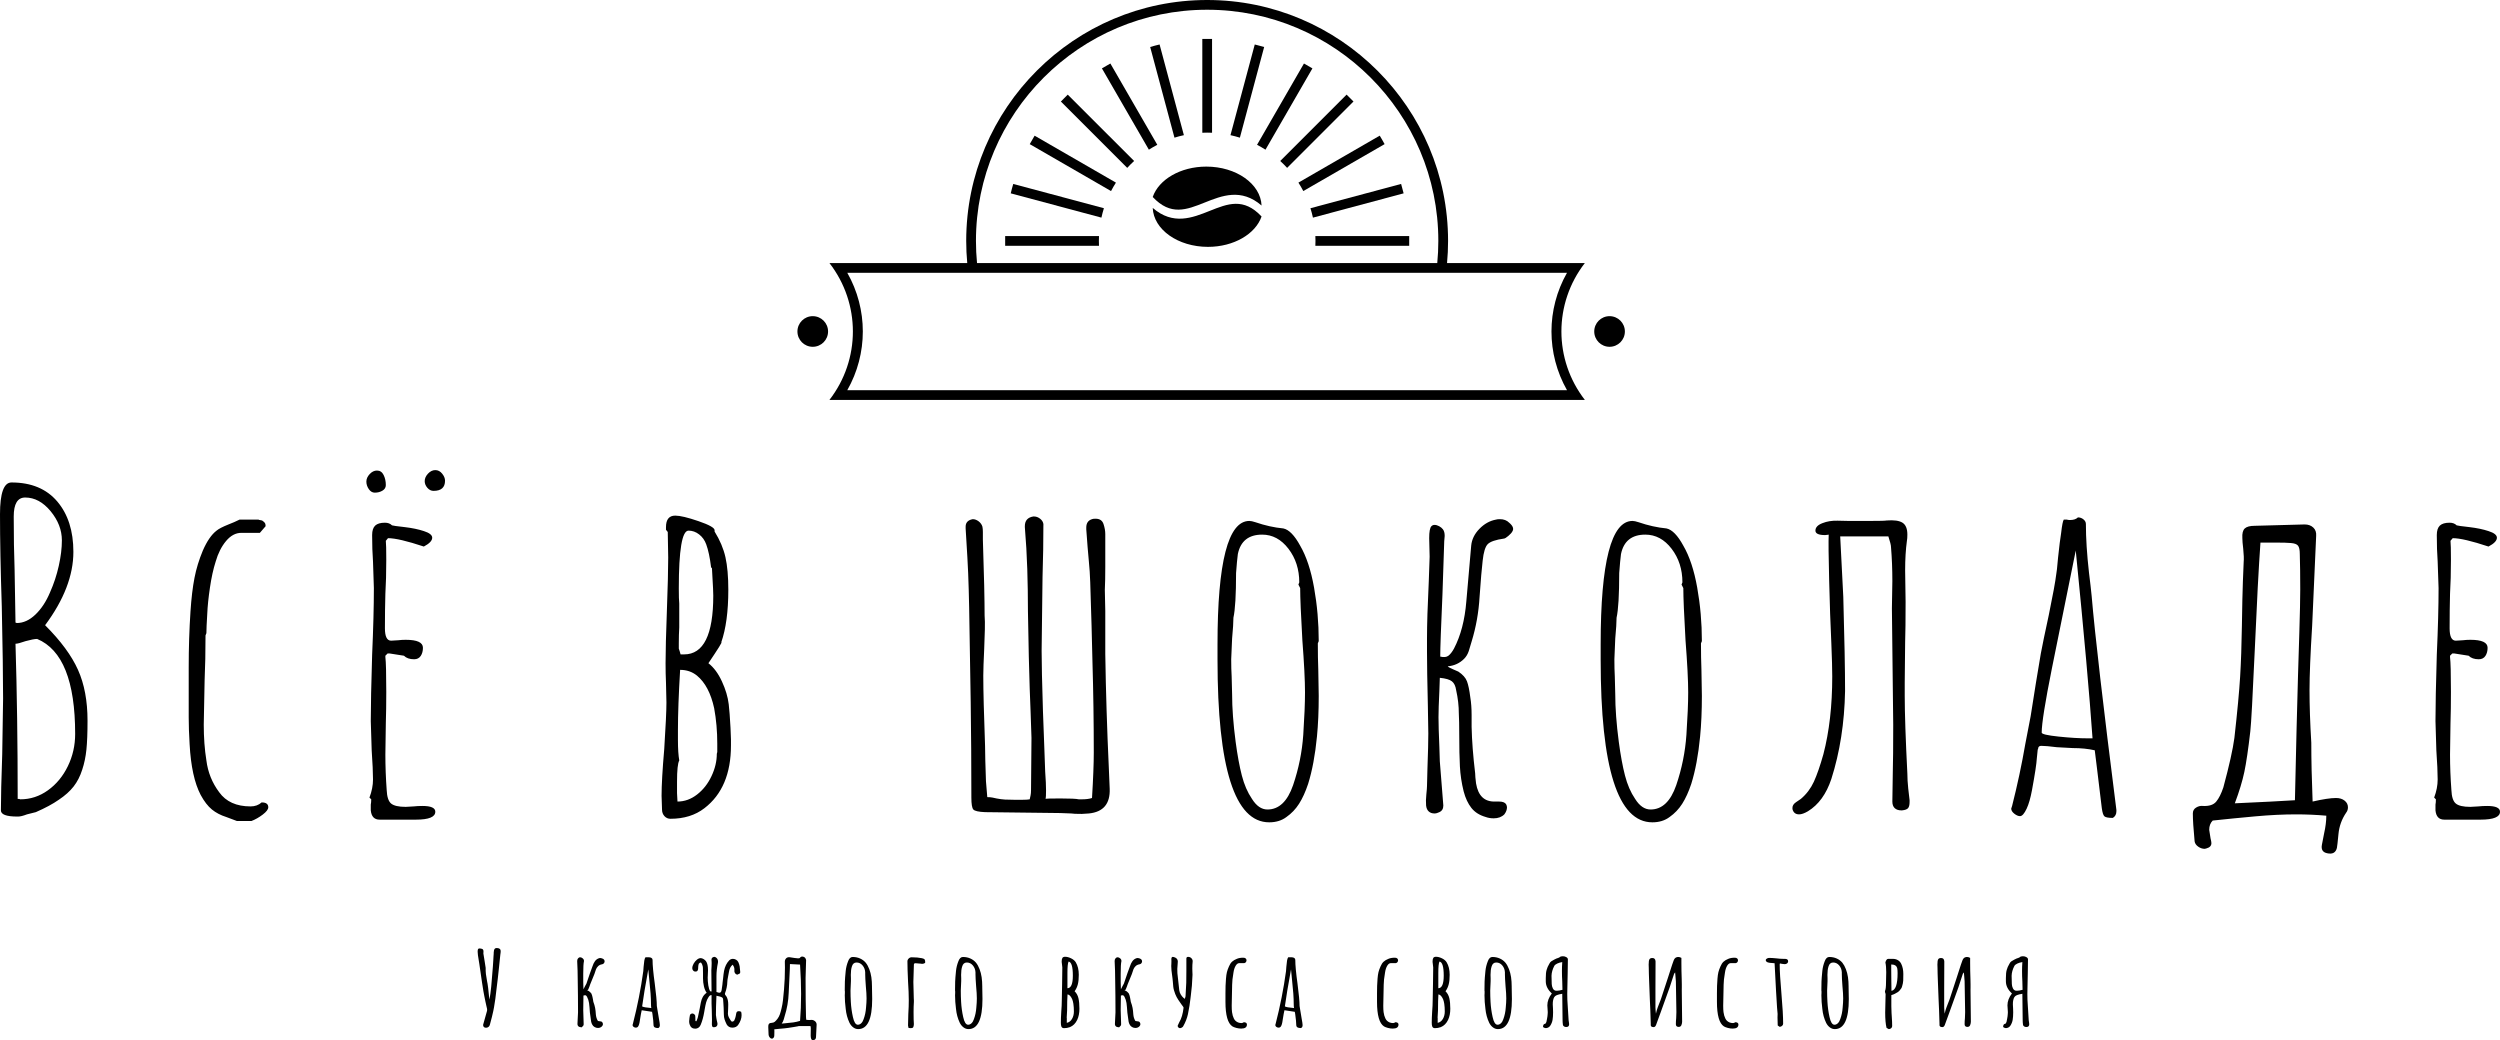 <svg id="final_svg" viewBox="190.294 368.213 719.5 299.357" xmlns="http://www.w3.org/2000/svg" xmlns:xlink="http://www.w3.org/1999/xlink" xml:space="preserve">
      <g id="png_group" transform="translate(419.794, 368.213) scale(0.756)" opacity="1">
      <g height="115.028" width="238" transform="rotate(0)">
                  <style type="text/css">.st0{fill:#FF6839;}	.st1{fill:#3F3F3F;}</style>
          <g id="color_index_1" fill="rgba(0, 0, 0, 1)">
                          <path d="M147.117,51.456l-9.249-34.522h-0.009c-1.206,0.287-2.393,0.603-3.57,0.964		l9.245,34.51C144.706,52.037,145.902,51.722,147.117,51.456z"></path>
              <path d="M155.986,50.489c0.623,0,1.241,0.02,1.857,0.047V14.81		c-1.224-0.037-2.485-0.037-3.709,0v35.726C154.748,50.509,155.365,50.489,155.986,50.489z"></path>
              <path d="M178.182,56.982l17.868-30.951c-1.057-0.649-2.133-1.27-3.218-1.855l-17.862,30.947		C176.071,55.695,177.142,56.316,178.182,56.982z"></path>
              <path d="M168.435,52.407l9.244-34.518c-1.178-0.352-2.365-0.668-3.57-0.955h-0.009		l-9.246,34.522C166.068,51.722,167.264,52.036,168.435,52.407z"></path>
              <path d="M186.42,63.908l25.265-25.265c-0.853-0.89-1.734-1.771-2.624-2.624l-25.265,25.265		C184.709,62.119,185.585,62.994,186.42,63.908z"></path>
              <path d="M192.581,72.734l30.946-17.862c-0.584-1.094-1.206-2.17-1.855-3.227l-30.953,17.874		C191.387,70.56,192.008,71.631,192.581,72.734z"></path>
              <path d="M196.249,82.851l34.521-9.248c-0.287-1.206-0.603-2.402-0.955-3.58l-34.517,9.244		C195.668,80.44,195.983,81.637,196.249,82.851z"></path>
              <path d="M136.998,55.125l-17.863-30.949c-1.085,0.584-2.161,1.206-3.218,1.855l17.872,30.951		C134.829,56.317,135.899,55.697,136.998,55.125z"></path>
              <path d="M116.674,79.269l-34.512-9.245c-0.352,1.178-0.677,2.374-0.955,3.58l34.517,9.246		C115.99,81.636,116.303,80.441,116.674,79.269z"></path>
              <path d="M197.168,89.86c0.027,0.616,0.047,1.235,0.047,1.858		c0,0.621-0.02,1.237-0.047,1.852h35.725v-3.709H197.168z"></path>
              <path d="M114.757,91.718c0-0.623,0.02-1.241,0.047-1.858H79.083		c-0.037,1.224-0.037,2.485,0,3.709h35.72C114.776,92.956,114.757,92.339,114.757,91.718z"></path>
              <path d="M128.174,61.286L102.916,36.028c0,0,0,0-0.009,0c-0.9,0.853-1.771,1.734-2.615,2.624		l25.258,25.258C126.385,62.997,127.261,62.121,128.174,61.286z"></path>
              <path d="M121.249,69.523L90.295,51.654c-0.649,1.057-1.27,2.133-1.855,3.218l30.949,17.866		C119.961,71.636,120.582,70.564,121.249,69.523z"></path>
              <path d="M299.764,100.138h-52.464c0.259-2.774,0.392-5.585,0.392-8.423		C247.692,41.147,206.546,0,155.977,0c-50.578,0-91.724,41.147-91.724,91.715		c0,2.837,0.134,5.648,0.392,8.423H12.185c11.904,15.357,11.904,36.747,0,52.105h287.579		C287.861,136.884,287.861,115.496,299.764,100.138z M67.962,91.715c0-48.528,39.487-88.006,88.015-88.006		S243.983,43.187,243.983,91.715c0,2.844-0.14,5.651-0.406,8.423H68.368		C68.102,97.366,67.962,94.56,67.962,91.715z M292.967,148.533H18.982		c7.883-13.889,7.883-30.796,0-44.686H292.967C285.085,117.737,285.085,134.643,292.967,148.533z"></path>
                      </g>
          <g id="color_index_0" fill="rgba(0, 0, 0, 1)">
                          <path d="M135.259,74.992c2.282-6.645,10.557-11.569,20.41-11.569		c11.409,0,20.69,6.594,21.022,14.823c-7.737-6.691-15.069-3.763-21.656-1.138		C148.126,79.864,142.087,82.272,135.259,74.992z"></path>
              <path d="M156.28,93.978c-11.409,0-20.701-6.599-21.022-14.828		c7.737,6.697,15.074,3.774,21.656,1.144c6.908-2.756,12.947-5.164,19.775,2.116		C174.414,89.054,166.139,93.978,156.28,93.978z"></path>
              <circle cx="5.832" cy="126.19" r="5.832"></circle>
              <circle cx="309.168" cy="126.19" r="5.832"></circle>
                      </g>
              </g>
    </g>
    <g id="text_group" transform="rotate(0)" opacity="1">
      <g id="text_layer_1_0" fill="rgba(0, 0, 0, 1)" transform="translate(181.014, 473.238)">
                  <path d="M14.50 129.98L14.24 129.98Q9.54 129.98 9.54 128.20L9.54 128.20Q9.54 122.86 9.92 112.05L9.92 112.05L10.17 96.03Q10.17 87.12 9.79 69.44L9.79 69.44Q9.28 53.80 9.28 42.99L9.28 42.99Q9.28 33.83 12.59 33.83L12.59 33.83Q21.11 33.83 25.76 39.30Q30.40 44.77 30.40 53.80L30.40 53.80Q30.40 63.97 22.26 74.91L22.26 74.91Q29.00 81.65 31.73 87.76Q34.47 93.86 34.47 102.38L34.47 102.38Q34.47 107.60 34.15 110.72Q33.83 113.83 32.94 116.50L32.94 116.50Q32.05 119.30 30.46 121.34Q28.87 123.37 26.20 125.15L26.20 125.15Q23.66 126.93 19.59 128.71L19.59 128.71Q18.06 129.09 17.04 129.35L17.04 129.35Q15.39 129.98 14.50 129.98L14.50 129.98ZM13.74 74.15L14.12 74.28Q16.92 74.28 19.46 71.86Q22.00 69.44 23.66 65.50L23.66 65.50Q25.31 61.81 26.20 57.81Q27.09 53.80 27.09 50.49L27.09 50.49Q27.09 46.04 23.85 42.10Q20.60 38.16 16.53 38.16L16.53 38.16Q13.23 38.16 13.23 43.62L13.23 43.62Q13.23 52.15 13.48 58.89L13.48 58.89L13.74 74.15ZM14.75 124.90L15.14 125.02Q19.46 125.02 23.08 122.42Q26.71 119.81 28.81 115.48Q30.91 111.16 30.91 106.20L30.91 106.20Q30.91 83.43 19.97 78.86L19.97 78.86Q18.95 78.86 16.66 79.49L16.66 79.49Q14.50 80.25 13.74 80.25L13.74 80.25Q14.37 100.99 14.37 124.90L14.37 124.90L14.75 124.90ZM77.46 131.26L74.40 130.11Q71.99 129.35 70.27 127.95Q68.55 126.55 67.03 123.75L67.03 123.75Q64.36 118.66 63.85 109.13L63.85 109.13Q63.59 104.80 63.59 101.49L63.59 101.49L63.59 87.00Q63.59 78.73 64.10 70.97L64.10 70.97Q64.48 65.25 65.25 61.30Q66.01 57.36 67.66 53.42L67.66 53.42Q69.44 49.35 71.61 47.69L71.61 47.69Q72.50 46.93 75.04 45.91L75.04 45.91Q76.69 45.28 78.22 44.52L78.22 44.52L83.69 44.52Q83.82 44.64 84.07 44.64L84.07 44.64L84.71 44.77L85.21 45.15Q85.60 45.53 85.60 45.66L85.60 45.66Q85.72 45.91 85.72 46.42L85.72 46.42L84.07 48.33L78.73 48.33Q76.31 48.33 74.34 50.68Q72.37 53.04 71.35 56.60L71.35 56.60Q70.33 59.78 69.70 64.10Q69.06 68.43 68.93 71.61L68.93 71.61Q68.68 75.68 68.68 77.20L68.68 77.20L68.43 77.84Q68.43 84.96 68.17 90.68L68.17 90.68L67.92 103.53Q67.92 109.13 68.68 113.83L68.68 113.83Q69.32 118.92 72.37 122.99L72.37 122.99Q75.29 127.06 81.40 127.06L81.40 127.06Q83.31 127.06 84.58 125.91L84.58 125.91Q86.49 125.91 86.49 127.31L86.49 127.31Q86.49 128.20 84.90 129.41Q83.31 130.62 81.65 131.26L81.65 131.26L77.46 131.26ZM128.97 130.87L118.54 130.87Q116.25 130.87 115.99 128.20L115.99 128.20L115.99 126.55Q116.12 125.91 116.12 125.02L116.12 125.02L115.61 124.52Q116.63 121.84 116.63 119.30L116.63 119.30Q116.63 116.38 116.25 110.91L116.25 110.91L115.99 102.51Q115.99 96.15 116.38 83.43L116.38 83.43Q116.88 72.11 116.88 64.23L116.88 64.23L116.63 56.60Q116.38 53.16 116.38 48.97L116.38 48.97Q116.38 47.06 117.27 46.23Q118.16 45.41 120.06 45.41L120.06 45.41Q121.34 45.41 122.10 46.17L122.10 46.17Q122.35 46.30 125.79 46.68L125.79 46.68Q128.97 47.06 131.26 47.82L131.26 47.82Q133.67 48.59 133.67 49.73L133.67 49.73Q133.67 51.00 131.26 52.27L131.26 52.27Q124.01 49.86 120.95 49.86L120.95 49.86L120.32 50.62Q120.45 51.76 120.45 56.09L120.45 56.09Q120.45 61.56 120.19 65.88L120.19 65.88Q120.06 70.33 120.06 75.80L120.06 75.80Q120.06 79.36 121.84 79.36L121.84 79.36L123.88 79.24Q124.90 79.11 126.04 79.11L126.04 79.11Q131.00 79.11 131.00 81.40L131.00 81.40Q131.00 82.80 130.37 83.75Q129.73 84.71 128.46 84.71L128.46 84.71Q126.55 84.71 125.53 83.69L125.53 83.69L121.46 83.05L120.83 83.05L120.19 83.69L120.19 84.07Q120.45 86.23 120.45 94.12L120.45 94.12Q120.45 99.08 120.32 103.15L120.32 103.15L120.19 112.18Q120.19 117.14 120.57 122.35L120.57 122.35Q120.70 125.28 121.84 126.23Q122.99 127.19 126.04 127.19L126.04 127.19L128.33 127.06Q129.48 126.93 130.87 126.93L130.87 126.93Q134.56 126.93 134.56 128.59L134.56 128.59Q134.56 130.87 128.97 130.87L128.97 130.87ZM134.05 36.25L134.05 36.25Q133.04 36.25 132.27 35.36Q131.51 34.47 131.51 33.45L131.51 33.45Q131.51 32.31 132.46 31.29Q133.42 30.27 134.56 30.27L134.56 30.27Q135.71 30.27 136.53 31.29Q137.36 32.31 137.36 33.32L137.36 33.32Q137.36 36.25 134.05 36.25ZM117.14 36.76L117.14 36.76Q116.12 36.76 115.42 35.74Q114.72 34.72 114.72 33.58L114.72 33.58Q114.72 32.43 115.68 31.41Q116.63 30.40 117.77 30.40L117.77 30.40Q119.05 30.40 119.68 31.67Q120.32 32.94 120.32 34.59L120.32 34.59Q120.32 35.61 119.36 36.18Q118.41 36.76 117.14 36.76ZM202.23 130.62L202.23 130.62Q201.21 130.62 200.51 129.86Q199.81 129.09 199.81 127.95L199.81 127.95L199.68 124.01Q199.68 119.43 200.45 110.52L200.45 110.52Q201.08 100.60 201.08 97.17L201.08 97.17L200.95 91.45Q200.83 88.90 200.83 85.85L200.83 85.85Q200.83 80.76 201.21 70.72L201.21 70.72Q201.59 60.41 201.59 55.45L201.59 55.45L201.46 48.08L200.95 47.44L200.95 46.68Q200.95 43.37 203.62 43.37L203.62 43.37Q205.66 43.37 210.30 44.96Q214.94 46.55 214.94 47.57L214.94 47.57L214.94 47.95Q217.23 51.64 218.06 55.33Q218.89 59.01 218.89 64.74L218.89 64.74Q218.89 74.02 216.85 79.87L216.85 79.87L216.98 79.87Q216.47 80.89 214.94 83.18L214.94 83.18L213.16 85.85Q215.45 87.63 217.04 91.07Q218.63 94.50 219.01 97.68L219.01 97.68Q219.14 98.82 219.27 100.48Q219.40 102.13 219.52 104.42L219.52 104.42L219.65 107.73L219.65 109.51Q219.65 121.72 212.02 127.57L212.02 127.57Q208.08 130.62 202.23 130.62ZM205.15 83.31L206.17 83.31Q214.56 83.31 214.56 66.39L214.56 66.39Q214.56 64.99 214.31 60.92L214.31 60.92L214.18 58.51L213.93 58.25Q213.42 54.05 212.53 51.64L212.53 51.64Q211.89 49.86 210.49 48.78Q209.09 47.69 207.44 47.69L207.44 47.69Q204.64 47.69 204.64 64.36L204.64 64.36Q204.64 67.54 204.77 68.68L204.77 68.68L204.77 75.55Q204.64 77.58 204.64 80.13L204.64 80.13L204.64 81.65Q204.64 81.65 204.90 82.42L204.90 82.42L205.15 83.31ZM204.13 123.24L204.26 125.66Q207.31 125.66 209.92 123.62Q212.53 121.59 214.05 118.35Q215.58 115.10 215.58 111.92L215.58 111.92L215.71 111.41L215.71 109.00Q215.71 103.66 214.82 98.82L214.82 98.82Q213.42 92.34 209.86 89.41L209.86 89.41Q207.82 87.76 205.02 87.76L205.02 87.76Q204.39 98.31 204.39 105.06L204.39 105.06L204.39 107.98Q204.39 111.67 204.77 113.83L204.77 113.83Q204.13 114.98 204.13 119.94L204.13 119.94L204.13 123.24ZM287.19 47.06L287.19 47.06L287.19 46.55Q287.19 45.02 288.71 44.52L288.71 44.52L289.22 44.39Q290.11 44.39 290.94 45.02Q291.76 45.66 292.02 46.55L292.02 46.55Q292.15 47.19 292.15 48.08Q292.15 48.97 292.15 50.24L292.15 50.24Q292.40 58.00 292.53 63.47Q292.65 68.93 292.65 72.11L292.65 72.11Q292.78 73.77 292.72 76.12Q292.65 78.47 292.53 81.78L292.53 81.78Q292.40 84.32 292.34 86.23Q292.27 88.14 292.27 89.41L292.27 89.41Q292.27 92.72 292.40 97.74Q292.53 102.77 292.78 109.63L292.78 109.63Q292.78 111.29 292.85 113.83Q292.91 116.38 293.04 119.81L293.04 119.81L293.42 124.39Q294.31 124.39 294.94 124.52Q295.58 124.64 296.09 124.77L296.09 124.77Q297.36 125.02 298.51 125.09Q299.65 125.15 301.05 125.15L301.05 125.15Q302.32 125.15 303.66 125.15Q304.99 125.15 305.63 125.02L305.63 125.02Q305.76 124.52 305.88 123.88Q306.01 123.24 306.01 122.35L306.01 122.35L306.14 107.34L305.88 99.71Q305.76 97.04 305.63 93.16Q305.50 89.28 305.37 83.94L305.37 83.94L305.12 70.84Q305.12 64.74 304.93 58.76Q304.74 52.78 304.23 46.68L304.23 46.68L304.23 46.42Q304.23 44.01 306.65 43.62L306.65 43.62L306.90 43.62Q307.79 43.62 308.62 44.26Q309.44 44.90 309.57 45.79L309.57 45.79Q309.57 49.35 309.51 53.16Q309.44 56.98 309.32 61.05L309.32 61.05L309.06 82.29Q309.06 87.50 309.44 99.59L309.44 99.59Q309.70 105.69 309.83 110.02Q309.95 114.34 310.08 117.01L310.08 117.01Q310.21 118.79 310.27 120.13Q310.33 121.46 310.33 122.48L310.33 122.48Q310.33 124.39 310.21 124.90L310.21 124.90Q310.21 124.77 314.40 124.77L314.40 124.77Q318.73 124.77 319.75 125.02L319.75 125.02L320.64 125.02Q322.42 125.02 323.56 124.64L323.56 124.64Q323.82 120.45 323.94 117.20Q324.07 113.96 324.07 111.54L324.07 111.54Q324.07 98.44 323.69 85.47L323.69 85.47Q323.56 79.62 323.43 74.98Q323.31 70.33 323.18 66.90L323.18 66.90L323.05 62.58Q322.93 59.27 322.67 56.72Q322.42 54.18 322.29 52.40L322.29 52.40L321.91 47.31L321.91 46.80Q321.91 44.90 323.56 44.39L323.56 44.39Q323.82 44.26 324.58 44.26L324.58 44.26Q326.36 44.26 326.87 45.79Q327.38 47.31 327.38 48.71L327.38 48.71Q327.38 54.05 327.38 58.06Q327.38 62.07 327.25 64.74L327.25 64.74L327.38 70.84L327.38 83.18Q327.50 91.32 327.76 99.46Q328.01 107.60 328.39 115.74L328.39 115.74L328.65 121.97Q328.90 128.46 322.67 129.09L322.67 129.09L320.64 129.22Q318.22 129.22 317.58 129.09L317.58 129.09L314.40 128.97L292.78 128.71Q289.98 128.59 289.41 127.95Q288.84 127.31 288.84 124.52L288.84 124.52Q288.84 110.65 288.65 97.11Q288.46 83.56 288.20 69.70L288.20 69.70L288.08 64.74Q287.95 59.78 287.69 55.39Q287.44 51.00 287.19 47.06ZM374.56 131.64L374.56 131.64Q359.68 131.64 359.68 84.83L359.68 84.83L359.68 80.38Q359.68 44.90 368.84 44.90L368.84 44.90Q369.48 44.90 370.62 45.28L370.62 45.28Q374.69 46.68 378.63 47.06L378.63 47.06Q381.05 47.57 383.47 52.02L383.47 52.02Q386.14 56.60 387.47 64.10Q388.81 71.61 388.81 79.49L388.81 79.49L388.55 80.13Q388.55 84.32 388.68 87.63L388.68 87.63L388.81 95.26Q388.81 101.75 388.30 106.96L388.30 106.96Q387.54 114.85 385.76 120.57L385.76 120.57Q384.61 124.01 383.15 126.30Q381.69 128.59 379.52 130.11L379.52 130.11Q377.49 131.64 374.56 131.64ZM374.05 127.95L374.05 127.95Q379.01 127.95 381.43 120.95L381.43 120.95Q383.85 113.83 384.36 106.45L384.36 106.45Q384.86 98.82 384.86 94.24L384.86 94.24Q384.86 89.16 384.10 79.24L384.10 79.24Q383.47 68.17 383.47 64.23L383.47 64.23L382.96 63.21L383.21 62.58Q383.21 56.98 380.10 52.91Q376.98 48.84 372.53 48.84L372.53 48.84Q366.68 48.84 365.53 54.44L365.53 54.44Q365.28 56.34 365.02 59.90L365.02 59.90Q365.02 69.32 364.26 72.75L364.26 72.75Q364.26 74.66 363.88 78.73L363.88 78.73L363.62 84.71Q363.62 87.50 363.75 89.67L363.75 89.67L363.88 94.75Q363.88 100.73 364.90 108.49L364.90 108.49Q365.66 114.21 366.68 118.16Q367.69 122.10 369.60 124.90L369.60 124.90Q371.51 127.95 374.05 127.95ZM436.88 130.11L436.88 130.11Q434.21 129.35 432.75 127.50Q431.29 125.66 430.52 122.73L430.52 122.73Q429.63 119.17 429.44 115.55Q429.25 111.92 429.25 106.45L429.25 106.45Q429.25 102.38 429.13 100.35L429.13 100.35Q429.13 97.04 428.36 93.61L428.36 93.61Q428.11 91.83 427.15 91.07Q426.20 90.30 423.66 90.05L423.66 90.05L423.53 93.86Q423.28 98.95 423.28 101.37L423.28 101.37Q423.28 104.29 423.53 109.89L423.53 109.89L423.66 114.09L424.67 126.80Q424.67 128.20 423.53 128.71L423.53 128.71Q422.77 129.09 422.13 129.09L422.13 129.09Q421.11 129.09 420.48 128.52Q419.84 127.95 419.71 126.80L419.71 126.80Q419.59 125.41 419.78 123.62Q419.97 121.84 419.97 121.21L419.97 121.21L420.10 116.12Q420.35 109.25 420.35 106.07L420.35 106.07L420.22 98.19Q419.97 87.76 419.97 82.54L419.97 82.54L419.97 78.73Q419.97 72.75 420.48 62.32L420.48 62.32L420.73 55.20L420.60 49.86Q420.60 47.06 421.24 46.42L421.24 46.42Q421.62 46.04 422.13 46.04L422.13 46.04Q422.77 46.04 423.47 46.42Q424.17 46.80 424.55 47.31L424.55 47.31Q425.06 47.95 425.06 49.22L425.06 49.22L424.93 50.75L424.42 66.01Q423.78 80.38 423.78 83.94L423.78 83.94Q425.31 84.32 426.14 83.69Q426.96 83.05 427.73 81.65L427.73 81.65Q430.65 76.06 431.29 68.04L431.29 68.04L432.69 52.02Q432.94 49.35 435.04 47.19Q437.14 45.02 439.81 44.52L439.81 44.52Q440.19 44.39 440.95 44.39L440.95 44.39Q442.61 44.39 443.62 45.41L443.62 45.41Q445.28 46.80 444.52 47.95L444.52 47.95Q444.26 48.46 443.37 49.22Q442.48 49.98 442.10 49.98L442.10 49.98Q438.54 50.49 437.46 51.57Q436.38 52.66 435.99 56.34L435.99 56.34Q435.61 59.52 435.10 66.77L435.10 66.77Q434.72 73.39 432.81 79.62L432.81 79.62Q432.43 81.02 431.99 82.35Q431.54 83.69 430.65 84.58L430.65 84.58Q428.74 86.49 425.95 86.74L425.95 86.74Q426.07 87.00 427.41 87.57Q428.74 88.14 429.00 88.27L429.00 88.27Q430.91 89.54 431.48 91.07Q432.05 92.59 432.43 95.64L432.43 95.64Q432.81 97.93 432.81 100.73Q432.81 103.53 432.81 104.17L432.81 104.17Q432.94 110.14 433.83 117.52L433.83 117.52Q433.83 118.41 434.09 120.45L434.09 120.45Q434.98 125.79 439.55 125.66L439.55 125.66L440.70 125.66Q442.23 125.66 442.73 126.42L442.73 126.42Q442.99 126.93 442.99 127.31L442.99 127.31Q442.99 128.33 442.23 129.35L442.23 129.35Q441.08 130.49 439.17 130.49L439.17 130.49Q437.90 130.49 436.88 130.11ZM484.83 131.64L484.83 131.64Q469.95 131.64 469.95 84.83L469.95 84.83L469.95 80.38Q469.95 44.90 479.11 44.90L479.11 44.90Q479.75 44.90 480.89 45.28L480.89 45.28Q484.96 46.68 488.90 47.06L488.90 47.06Q491.32 47.57 493.74 52.02L493.74 52.02Q496.41 56.60 497.74 64.10Q499.08 71.61 499.08 79.49L499.08 79.49L498.82 80.13Q498.82 84.32 498.95 87.63L498.95 87.63L499.08 95.26Q499.08 101.75 498.57 106.96L498.57 106.96Q497.81 114.85 496.03 120.57L496.03 120.57Q494.88 124.01 493.42 126.30Q491.96 128.59 489.79 130.11L489.79 130.11Q487.76 131.64 484.83 131.64ZM484.32 127.95L484.32 127.95Q489.28 127.95 491.70 120.95L491.70 120.95Q494.12 113.83 494.63 106.45L494.63 106.45Q495.14 98.82 495.14 94.24L495.14 94.24Q495.14 89.16 494.37 79.24L494.37 79.24Q493.74 68.17 493.74 64.23L493.74 64.23L493.23 63.21L493.48 62.58Q493.48 56.98 490.37 52.91Q487.25 48.84 482.80 48.84L482.80 48.84Q476.95 48.84 475.80 54.44L475.80 54.44Q475.55 56.34 475.29 59.90L475.29 59.90Q475.29 69.32 474.53 72.75L474.53 72.75Q474.53 74.66 474.15 78.73L474.15 78.73L473.90 84.71Q473.90 87.50 474.02 89.67L474.02 89.67L474.15 94.75Q474.15 100.73 475.17 108.49L475.17 108.49Q475.93 114.21 476.95 118.16Q477.96 122.10 479.87 124.90L479.87 124.90Q481.78 127.95 484.32 127.95ZM529.60 128.46L529.60 128.46Q528.08 129.35 527.06 129.35L527.06 129.35Q525.53 129.35 525.15 127.82L525.15 127.82L525.15 127.44Q525.15 126.55 526.17 125.85Q527.19 125.15 527.57 124.90L527.57 124.90Q529.98 122.86 531.32 119.94Q532.65 117.01 534.05 112.05L534.05 112.05Q536.60 102.26 536.60 89.67L536.60 89.67Q536.60 86.49 536.34 80.13L536.34 80.13Q535.96 72.24 535.71 61.94Q535.45 51.64 535.58 48.84L535.58 48.84Q535.45 48.84 535.20 48.90Q534.94 48.97 534.56 48.97L534.56 48.97Q531.76 48.97 531.76 47.69L531.76 47.69Q531.76 46.30 533.80 45.53L533.80 45.53Q535.71 44.77 538.12 44.83Q540.54 44.90 541.30 44.90L541.30 44.90L547.41 44.90Q551.73 44.90 552.24 44.77L552.24 44.77Q555.42 44.52 556.82 45.41Q558.22 46.30 558.22 48.84L558.22 48.84Q558.22 49.98 558.09 50.62L558.09 50.62Q557.58 54.31 557.58 59.14L557.58 59.14L557.71 68.17Q557.71 75.93 557.58 79.75L557.58 79.75L557.46 91.45L557.46 95.26Q557.46 102.64 558.22 117.65L558.22 117.65Q558.22 119.55 558.47 121.91Q558.73 124.26 558.86 125.28L558.86 125.28L558.86 125.79Q558.86 127.06 558.41 127.57Q557.96 128.08 556.69 128.20L556.69 128.20L556.44 128.20Q555.29 128.20 554.59 127.57Q553.90 126.93 553.90 125.66L553.90 125.66L554.02 117.65Q554.15 112.94 554.15 103.53L554.15 103.53L553.77 70.08L553.90 62.19Q553.90 57.11 553.51 52.40L553.51 52.40Q553.51 51.64 552.75 49.35L552.75 49.35L538.89 49.35L539.78 66.77Q540.29 84.83 540.29 93.86L540.29 93.86Q540.03 107.60 536.34 119.17L536.34 119.17Q534.18 125.66 529.60 128.46ZM617.36 130.37L617.36 130.37Q615.45 130.37 614.94 129.92Q614.44 129.48 614.18 127.57L614.18 127.57Q613.04 118.28 612.78 115.99L612.78 115.99L612.15 110.91Q609.35 110.27 605.79 110.27L605.79 110.27L601.21 110.02Q598.16 109.63 596.76 109.63L596.76 109.63Q595.99 109.63 595.87 110.27L595.87 110.27Q595.87 110.65 595.74 110.65L595.74 110.65L595.48 113.20Q595.36 115.48 594.09 122.35L594.09 122.35Q593.45 125.79 592.56 127.69L592.56 127.69Q591.54 129.86 590.65 129.86L590.65 129.86Q589.89 129.86 589.00 129.16Q588.11 128.46 588.11 127.69L588.11 127.69L588.36 126.93Q590.65 117.90 592.18 109.00L592.18 109.00L593.70 101.11L595.23 91.45Q595.23 91.45 596.63 83.05L596.63 83.05Q597.27 79.62 598.92 71.99L598.92 71.99Q600.70 63.34 601.08 60.16L601.08 60.16Q601.21 59.78 601.59 55.45L601.59 55.45Q602.10 50.62 602.48 48.33L602.48 48.33Q602.86 45.02 603.24 44.52L603.24 44.52L604.13 44.52Q604.52 44.64 605.02 44.64L605.02 44.64Q606.55 44.64 607.31 43.88L607.31 43.88Q608.20 43.88 608.90 44.45Q609.60 45.02 609.60 45.79L609.60 45.79Q609.60 51.89 610.49 59.78L610.49 59.78Q611.00 63.85 611.26 66.52L611.26 66.52Q612.65 82.93 618.38 128.08L618.38 128.08L618.38 128.46Q618.38 129.73 617.36 130.37ZM610.24 107.47L611.51 107.47Q610.24 89.16 606.68 53.42L606.68 53.42L599.81 87.38Q596.88 102.00 596.88 105.82L596.88 105.82Q596.88 106.45 601.72 106.96Q606.55 107.47 610.24 107.47L610.24 107.47ZM679.05 140.54L679.05 140.54Q677.14 140.16 677.52 138.12L677.52 138.12L678.16 134.82Q678.79 132.02 678.79 129.73L678.79 129.73Q674.47 129.35 670.14 129.35L670.14 129.35Q664.67 129.35 658.38 129.92Q652.08 130.49 646.10 131.13L646.10 131.13Q645.09 132.15 645.09 133.80L645.09 133.80Q645.09 133.93 645.47 136.22L645.47 136.22Q645.72 137.23 645.72 137.62L645.72 137.62Q645.72 138.76 644.32 139.14L644.32 139.14L643.82 139.27Q642.80 139.27 641.91 138.63Q641.02 138.00 640.89 137.11L640.89 137.11Q640.38 131.76 640.38 129.09L640.38 129.09Q640.38 127.95 641.34 127.38Q642.29 126.80 643.31 126.93L643.31 126.93Q645.98 127.06 647.12 125.66Q648.27 124.26 649.16 121.59L649.16 121.59Q651.70 112.18 652.34 107.34L652.34 107.34Q653.61 96.03 653.99 89.73Q654.37 83.43 654.50 75.04L654.50 75.04Q654.50 72.88 654.63 67.66Q654.75 62.45 655.01 56.72L655.01 56.72Q655.14 55.45 654.88 52.91L654.88 52.91Q654.63 50.87 654.63 49.86L654.63 49.86Q654.50 47.82 655.33 47.06Q656.15 46.30 658.19 46.30L658.19 46.30L672.56 45.91Q674.09 45.91 675.04 46.80Q675.99 47.69 675.87 49.22L675.87 49.22L674.72 75.04Q673.96 87.25 673.96 93.61L673.96 93.61Q673.96 100.22 674.47 108.74L674.47 108.74Q674.47 116.12 674.85 125.66L674.85 125.66Q679.30 124.64 681.59 124.64L681.59 124.64Q683.12 124.64 684.07 125.41Q685.02 126.17 685.02 127.31L685.02 127.31Q685.02 128.20 684.52 128.84L684.52 128.84Q682.61 131.64 682.29 135.01Q681.97 138.38 681.84 139.01L681.84 139.01Q681.34 141.05 679.05 140.54ZM652.46 126.17L652.46 126.17Q663.78 125.66 669.76 125.28L669.76 125.28Q670.27 102.00 670.65 89.28L670.65 89.28L671.03 76.95Q671.29 68.55 671.29 64.61L671.29 64.61Q671.29 58.63 671.16 54.44L671.16 54.44Q671.16 52.66 670.65 52.02Q670.14 51.38 668.62 51.26L668.62 51.26Q667.22 51.13 664.29 51.13L664.29 51.13L659.84 51.13Q659.08 61.81 658.19 82.29L658.19 82.29Q657.30 102.13 656.92 105.44L656.92 105.44Q656.03 113.20 655.20 117.14Q654.37 121.08 652.46 126.17ZM723.18 130.87L712.75 130.87Q710.46 130.87 710.21 128.20L710.21 128.20L710.21 126.55Q710.33 125.91 710.33 125.02L710.33 125.02L709.83 124.52Q710.84 121.84 710.84 119.30L710.84 119.30Q710.84 116.38 710.46 110.91L710.46 110.91L710.21 102.51Q710.21 96.15 710.59 83.43L710.59 83.43Q711.10 72.11 711.10 64.23L711.10 64.23L710.84 56.60Q710.59 53.16 710.59 48.97L710.59 48.97Q710.59 47.06 711.48 46.23Q712.37 45.41 714.28 45.41L714.28 45.41Q715.55 45.41 716.31 46.17L716.31 46.17Q716.57 46.30 720.00 46.68L720.00 46.68Q723.18 47.06 725.47 47.82L725.47 47.82Q727.89 48.59 727.89 49.73L727.89 49.73Q727.89 51.00 725.47 52.27L725.47 52.27Q718.22 49.86 715.17 49.86L715.17 49.86L714.53 50.62Q714.66 51.76 714.66 56.09L714.66 56.09Q714.66 61.56 714.40 65.88L714.40 65.88Q714.28 70.33 714.28 75.80L714.28 75.80Q714.28 79.36 716.06 79.36L716.06 79.36L718.09 79.24Q719.11 79.11 720.25 79.11L720.25 79.11Q725.21 79.11 725.21 81.40L725.21 81.40Q725.21 82.80 724.58 83.75Q723.94 84.71 722.67 84.71L722.67 84.71Q720.76 84.71 719.75 83.69L719.75 83.69L715.68 83.05L715.04 83.05L714.40 83.69L714.40 84.07Q714.66 86.23 714.66 94.12L714.66 94.12Q714.66 99.08 714.53 103.15L714.53 103.15L714.40 112.18Q714.40 117.14 714.79 122.35L714.79 122.35Q714.91 125.28 716.06 126.23Q717.20 127.19 720.25 127.19L720.25 127.19L722.54 127.06Q723.69 126.93 725.09 126.93L725.09 126.93Q728.78 126.93 728.78 128.59L728.78 128.59Q728.78 130.87 723.18 130.87L723.18 130.87Z"></path>
              </g>
    </g>
    <g id="tagline_group" transform="rotate(0)" opacity="1">
      <g id="text_layer_2_0" fill="rgba(0, 0, 0, 1)" transform="translate(327.37, 633.34)">
                  <path d="M2.79 30.66Q2.37 30.66 2.15 30.41Q1.92 30.15 1.98 29.76L1.98 29.76L3.09 25.80Q3.12 25.68 3.12 25.47L3.12 25.47Q3.12 25.26 3.09 25.17L3.09 25.17L2.91 24.39Q2.82 24 2.63 23.12Q2.43 22.23 2.31 21.54L2.31 21.54Q2.10 20.61 1.65 17.63Q1.20 14.64 0.87 12.27L0.87 12.27L0.72 11.34Q0.39 9.48 0.39 8.76L0.39 8.76Q0.39 8.16 0.54 7.98L0.54 7.98Q0.69 7.83 0.99 7.83L0.99 7.83Q1.23 7.83 1.48 7.91Q1.74 7.98 1.89 8.10L1.89 8.10Q2.07 8.28 2.07 8.70L2.07 8.70L2.04 9.30Q2.04 9.45 2.40 11.49L2.40 11.49L2.70 13.44Q2.67 14.31 2.77 15.21Q2.88 16.11 3.12 17.37L3.12 17.37Q3.18 17.61 3.24 17.97L3.24 17.97Q3.42 19.02 3.60 21L3.60 21Q3.63 21.36 3.69 21.84Q3.75 22.32 3.78 22.56L3.78 22.56Q4.08 21.03 4.29 18.87L4.29 18.87Q4.29 18.63 4.35 18.21L4.35 18.21Q4.53 16.44 4.77 13.11L4.77 13.11Q4.83 12.60 4.89 11.28L4.89 11.28L4.95 10.20Q5.01 9.78 5.01 9.39L5.01 9.39Q5.01 9.30 5.02 8.96Q5.04 8.61 5.10 8.37Q5.16 8.13 5.28 7.98L5.28 7.98Q5.46 7.71 5.91 7.71L5.91 7.71Q6.45 7.71 6.81 8.01L6.81 8.01Q7.02 8.19 7.02 8.61L7.02 8.61Q7.02 8.88 6.99 9.11Q6.96 9.33 6.93 9.51L6.93 9.51Q6.75 11.07 6.54 13.26L6.54 13.26L6.18 16.59Q6.09 17.28 5.91 18.78L5.91 18.78Q5.46 22.92 5.10 24.78L5.10 24.78Q4.98 25.56 4.50 27.54Q4.02 29.52 3.90 29.82L3.90 29.82Q3.81 30.18 3.51 30.42Q3.21 30.66 2.79 30.66L2.79 30.66ZM30.33 30.54Q30.21 30.51 29.94 30.48Q29.67 30.45 29.49 30.33L29.49 30.33Q29.04 30.03 29.13 29.31L29.13 29.31L29.16 28.65Q29.28 27.03 29.28 26.22L29.28 26.22Q29.28 21.51 29.19 16.74L29.19 16.74Q29.19 14.28 29.04 11.52L29.04 11.52Q29.01 11.04 29.27 10.71Q29.52 10.38 29.91 10.38L29.91 10.38Q30.27 10.38 30.65 10.71Q31.02 11.04 30.99 11.49L30.99 11.49Q30.78 12.39 30.78 15.09L30.78 15.09L30.78 17.49Q30.78 18.15 30.84 19.59L30.84 19.59Q30.93 19.47 31.41 18.48L31.41 18.48Q31.47 18.36 31.62 18.11Q31.77 17.85 31.83 17.58L31.83 17.58Q32.82 14.58 33.45 12.96L33.45 12.96Q33.72 12.09 34.17 11.48Q34.62 10.86 35.40 10.62L35.40 10.62Q35.67 10.53 36.14 10.68Q36.60 10.83 36.75 11.04L36.75 11.04Q36.93 11.25 36.93 11.55L36.93 11.55Q36.93 11.85 36.73 12.09Q36.54 12.33 36.24 12.39L36.24 12.39Q35.49 12.51 35.07 12.93Q34.65 13.35 34.46 13.82Q34.26 14.28 33.99 15.21L33.99 15.21L32.79 18.15Q32.70 18.36 32.54 18.87Q32.37 19.38 32.22 19.65L32.22 19.65Q32.16 19.74 32.04 19.83Q31.92 19.92 31.83 20.01L31.83 20.01Q32.04 19.86 32.39 20.10Q32.73 20.34 33.09 20.76L33.09 20.76Q33.33 21.24 33.44 21.81Q33.54 22.38 33.57 22.47L33.57 22.47Q33.63 22.95 33.69 23.19L33.69 23.19Q34.05 24.15 34.20 24.95Q34.35 25.74 34.41 26.82L34.41 26.82Q34.50 27.90 35.01 28.71L35.01 28.71Q35.16 28.74 35.36 28.77Q35.55 28.80 35.79 28.83L35.79 28.83Q36.27 28.86 36.42 29.43L36.42 29.43Q36.45 29.49 36.45 29.64L36.45 29.64Q36.45 29.97 36.15 30.27L36.15 30.27Q35.70 30.72 35.01 30.72L35.01 30.72Q34.50 30.72 34.04 30.45Q33.57 30.18 33.36 29.73L33.36 29.73Q33.18 29.43 33.06 28.92L33.06 28.92Q32.85 27.63 32.70 26.31L32.70 26.31Q32.58 24.48 32.45 23.54Q32.31 22.59 31.86 21.72L31.86 21.72Q31.74 21.51 31.62 21.41Q31.50 21.30 31.29 21.30L31.29 21.30Q31.11 21.30 30.84 21.39L30.84 21.39Q30.78 23.55 30.78 25.59L30.78 25.59Q30.78 26.88 30.90 29.52L30.90 29.52Q30.93 29.85 30.80 30.05Q30.66 30.24 30.33 30.54L30.33 30.54ZM52.35 30.75Q51.66 30.75 51.33 30.54Q51.00 30.33 51.00 29.76L51.00 29.76Q51.00 28.86 50.70 26.70L50.70 26.70L50.58 26.07L47.61 25.62Q47.43 26.31 47.10 28.41L47.10 28.41Q46.92 29.88 46.53 30.36L46.53 30.36Q46.32 30.63 45.93 30.63L45.93 30.63Q45.57 30.63 45.27 30.41Q44.97 30.18 44.97 29.85L44.97 29.85L45.03 29.70L45.06 29.58Q47.04 21.87 48.06 14.37L48.06 14.37Q48.06 14.25 48.09 13.96Q48.12 13.68 48.15 13.14L48.15 13.14Q48.24 12.03 48.35 11.37Q48.45 10.71 48.69 10.38L48.69 10.38L49.71 10.38Q50.13 10.38 50.43 10.58Q50.73 10.77 50.73 11.13L50.73 11.13Q50.73 13.41 51.36 17.91L51.36 17.91Q51.96 22.53 51.96 24.39L51.96 24.39Q51.96 24.57 52.11 25.32L52.11 25.32Q52.26 26.01 52.26 26.22L52.26 26.22Q52.26 26.43 52.56 28.02L52.56 28.02Q52.83 29.46 52.83 29.88L52.83 29.88L52.83 29.91Q52.83 30.57 52.35 30.75L52.35 30.75ZM50.37 24.99Q50.28 24.54 50.28 23.88L50.28 23.88Q50.28 21.18 49.80 16.98L49.80 16.98L49.50 13.86Q48.21 20.91 47.73 24.51L47.73 24.51Q48.18 24.81 50.37 24.99L50.37 24.99ZM63.03 30.93Q61.80 30.93 61.41 29.73L61.41 29.73Q61.26 29.34 61.26 28.80L61.26 28.80Q61.26 28.38 61.35 27.84Q61.44 27.30 61.47 27.12L61.47 27.12Q61.50 26.88 61.70 26.73Q61.89 26.58 62.16 26.55L62.16 26.55Q62.43 26.55 62.67 26.73Q62.91 26.91 63.00 27.15L63.00 27.15Q63.06 27.45 63.06 28.71L63.06 28.71Q63.21 28.80 63.36 28.77L63.36 28.77Q63.45 28.53 63.59 28.19Q63.72 27.84 63.78 27.60L63.78 27.60Q64.38 24.84 64.62 23.43L64.62 23.43Q64.80 22.50 65.18 21.81Q65.55 21.12 66.30 20.58L66.30 20.58Q65.79 19.92 65.52 18.77Q65.25 17.61 65.25 16.47L65.25 16.47L65.25 14.94Q65.25 13.89 65.22 13.38L65.22 13.38Q65.22 13.02 65.00 12.45Q64.77 11.88 64.56 11.88L64.56 11.88Q64.29 11.94 64.05 12.21L64.05 12.21Q63.90 12.57 63.87 13.10Q63.84 13.62 63.84 13.74L63.84 13.74Q63.75 14.58 62.94 14.49L62.94 14.49Q62.64 14.46 62.40 14.18Q62.16 13.89 62.16 13.53L62.16 13.53Q62.16 12.90 62.55 12.21Q62.94 11.52 63.50 11.07Q64.05 10.62 64.56 10.62L64.56 10.62Q64.95 10.62 65.39 10.88Q65.82 11.13 66.12 11.52L66.12 11.52Q66.69 12.33 66.69 14.10L66.69 14.10Q66.69 14.61 66.63 15.63L66.63 15.63L66.60 16.23Q66.60 17.31 66.77 18.44Q66.93 19.56 67.32 20.16L67.32 20.16Q67.35 20.19 67.48 20.19Q67.62 20.19 67.71 20.22L67.71 20.22L67.71 20.07Q67.71 17.73 67.65 14.13L67.65 14.13Q67.65 13.77 67.71 13.05L67.71 13.05L67.74 12.03Q67.74 11.58 67.71 11.34L67.71 11.34Q67.68 11.25 67.68 11.10L67.68 11.10Q67.68 10.41 68.43 10.26L68.43 10.26Q68.67 10.20 69.02 10.46Q69.36 10.71 69.48 11.07L69.48 11.07Q69.57 11.34 69.57 11.67L69.57 11.67Q69.57 11.88 69.54 11.97L69.54 11.97Q69.12 14.01 69.12 15.81L69.12 15.81L69.12 20.37Q69.54 20.52 69.84 20.58L69.84 20.58Q70.50 20.67 70.62 19.74L70.62 19.74Q70.71 19.35 70.83 18.24L70.83 18.24Q70.86 18.06 70.86 17.91Q70.86 17.76 70.89 17.61L70.89 17.61L71.04 16.35Q71.13 15.30 71.31 14.28L71.31 14.28Q71.67 12.45 72.78 11.28L72.78 11.28Q73.23 10.83 73.86 10.83L73.86 10.83Q74.34 10.83 74.78 11.09Q75.21 11.34 75.42 11.79L75.42 11.79Q75.69 12.39 75.80 13.01Q75.90 13.62 75.96 14.58L75.96 14.58Q75.99 14.94 75.78 15.08Q75.57 15.21 75.09 15.39L75.09 15.39Q74.67 15.27 74.45 14.94Q74.22 14.61 74.28 14.10L74.28 14.10Q74.37 13.26 73.77 12.51L73.77 12.51Q73.29 12.93 73.05 13.43Q72.81 13.92 72.69 14.73L72.69 14.73Q72.57 15.54 72.48 15.84L72.48 15.84Q72.24 16.98 72.24 17.58L72.24 17.58Q72.24 18.18 72.06 19.08Q71.88 19.98 71.64 20.55L71.64 20.55Q71.55 20.73 71.55 20.88L71.55 20.88Q71.55 21.15 71.79 21.39L71.79 21.39Q72.21 21.84 72.42 22.86L72.42 22.86Q72.51 23.34 72.51 24.06L72.51 24.06L72.48 25.23Q72.42 26.13 72.42 26.58L72.42 26.58Q72.42 27.12 72.65 27.59Q72.87 28.05 73.32 28.71L73.32 28.71Q73.44 28.89 73.68 28.89L73.68 28.89Q74.01 28.89 74.25 28.56L74.25 28.56Q74.58 27.81 74.67 27.30Q74.76 26.79 74.79 26.64L74.79 26.64Q74.88 25.89 75.51 25.89L75.51 25.89Q75.72 25.89 75.84 25.92L75.84 25.92L76.23 26.07Q76.35 26.52 76.35 27.06L76.35 27.06Q76.35 28.41 75.36 29.85L75.36 29.85Q75.12 30.21 74.69 30.42Q74.25 30.63 73.71 30.63L73.71 30.63Q73.14 30.63 72.72 30.38Q72.30 30.12 72.06 29.70L72.06 29.70Q71.67 28.92 71.46 28.26Q71.25 27.60 71.25 26.88L71.25 26.88Q71.25 25.98 71.19 24.90Q71.13 23.82 71.10 23.40L71.10 23.40L71.04 22.59Q71.04 22.11 70.70 21.91Q70.35 21.72 69.87 21.62Q69.39 21.51 69.12 21.45L69.12 21.45Q69.06 22.47 69.06 22.95L69.06 22.95Q69.06 23.52 69 24.60L69 24.60Q68.94 26.22 68.97 27L68.97 27Q69 27.39 69.09 27.87Q69.18 28.35 69.21 28.53L69.21 28.53Q69.33 28.95 69.36 29.16L69.36 29.16Q69.42 29.40 69.42 29.55L69.42 29.55Q69.42 29.97 69.18 30.23Q68.94 30.48 68.46 30.51L68.46 30.51Q68.07 30.54 67.95 30.34Q67.83 30.15 67.80 29.70L67.80 29.70L67.83 28.29Q67.83 27.39 67.77 25.53L67.77 25.53Q67.71 24.33 67.71 23.70L67.71 23.70L67.71 21.27Q67.38 21.24 67.19 21.42Q66.99 21.60 66.81 21.90L66.81 21.90Q66.36 22.59 66.15 23.37Q65.94 24.15 65.73 25.38L65.73 25.38L65.61 26.07Q65.25 28.23 64.59 29.79L64.59 29.79Q64.38 30.33 63.96 30.63Q63.54 30.93 63.03 30.93L63.03 30.93ZM97.23 34.17Q96.99 34.23 96.87 34.23L96.87 34.23Q96.51 34.23 96.36 33.78L96.36 33.78Q96.24 33.42 96.24 32.88L96.24 32.88L96.27 30.81Q96.27 30.63 96.24 30.48Q96.21 30.33 96.18 30.18L96.18 30.18L92.73 30.18Q93.03 30.18 91.31 30.46Q89.58 30.75 88.62 30.84L88.62 30.84L87.27 30.96L85.77 31.11Q85.77 31.38 85.79 31.77Q85.80 32.16 85.77 32.70L85.77 32.70L85.77 32.85Q85.77 33.33 85.53 33.57L85.53 33.57Q85.29 33.81 85.08 33.81L85.08 33.81Q84.96 33.81 84.72 33.69L84.72 33.69Q84.18 33.30 84.12 32.61L84.12 32.61L84.03 30.42Q83.97 29.25 84.99 29.25L84.99 29.25Q85.56 29.22 85.89 28.95Q86.22 28.68 86.67 28.11L86.67 28.11Q87.12 27.51 87.38 26.77Q87.63 26.04 87.87 24.99L87.87 24.99Q88.14 23.85 88.26 22.77Q88.38 21.69 88.56 19.68L88.56 19.68Q88.83 16.53 88.83 13.35L88.83 13.35L88.80 11.67Q88.80 11.10 89.13 10.73Q89.46 10.35 90.03 10.35L90.03 10.35Q90.21 10.35 90.30 10.38L90.30 10.38Q91.68 10.62 92.55 10.68L92.55 10.68L92.70 10.68Q93.09 10.68 93.15 10.53L93.15 10.53Q93.42 10.17 93.81 10.17L93.81 10.17Q94.08 10.17 94.29 10.29L94.29 10.29Q94.77 10.47 94.92 11.19L94.92 11.19L94.77 16.32Q94.77 20.49 94.80 22.56L94.80 22.56Q94.80 23.64 94.86 25.86L94.86 25.86L94.89 27.51Q94.89 27.75 94.92 27.96Q94.95 28.17 94.98 28.38L94.98 28.38Q95.58 28.44 95.88 28.44L95.88 28.44Q96.12 28.44 96.24 28.41L96.24 28.41Q96.90 28.32 97.43 28.73Q97.95 29.13 97.95 29.76L97.95 29.76Q97.95 30.57 97.83 32.19L97.83 32.19Q97.83 32.61 97.77 33.39L97.77 33.39Q97.71 34.02 97.23 34.17L97.23 34.17ZM87.90 29.46L88.59 29.40Q90.27 29.25 91.25 29.12Q92.22 28.98 93.18 28.68L93.18 28.68Q93.48 25.05 93.48 20.91L93.48 20.91Q93.48 17.07 93.18 12.48L93.18 12.48Q92.40 12.45 90.27 12.33L90.27 12.33L90.24 13.74Q90.00 18.36 89.91 20.64L89.91 20.64Q89.79 24.06 88.74 27.36L88.74 27.36Q88.68 27.54 88.49 28.25Q88.29 28.95 87.90 29.46L87.90 29.46ZM109.92 31.05Q109.14 31.05 108.48 30.55Q107.82 30.06 107.40 29.22L107.40 29.22Q106.53 27.39 106.32 25.23L106.32 25.23Q106.05 23.19 106.05 21.30L106.05 21.30Q106.05 20.94 106.08 20.70L106.08 20.70L106.08 20.16Q106.08 20.01 106.05 20.01L106.05 20.01L106.05 19.47L106.08 17.37Q106.11 16.41 106.32 14.31L106.32 14.31Q106.47 12.87 107.01 11.52L107.01 11.52Q107.22 10.92 107.55 10.61Q107.88 10.29 108.30 10.29L108.30 10.29Q109.50 10.29 110.46 10.73Q111.42 11.16 112.08 11.94L112.08 11.94Q112.68 12.69 113.10 13.79Q113.52 14.88 113.70 16.11L113.70 16.11Q113.88 17.37 113.88 18.78L113.88 18.78L113.88 19.02Q113.88 19.95 113.91 20.70L113.91 20.70L113.94 22.41Q113.94 31.05 109.92 31.05L109.92 31.05ZM109.80 29.79Q110.34 29.79 110.79 29.36Q111.24 28.92 111.48 28.17L111.48 28.17Q112.05 26.64 112.17 24.87L112.17 24.87Q112.32 23.34 112.32 22.23L112.32 22.23Q112.32 20.88 112.11 18.69L112.11 18.69Q111.93 16.38 111.93 15.24L111.93 15.24L111.93 14.70Q111.87 13.56 111.17 12.72Q110.46 11.88 109.44 11.88L109.44 11.88Q108.42 11.88 108.09 13.05L108.09 13.05Q107.79 13.98 107.79 15.45L107.79 15.45Q107.79 16.02 107.82 16.41L107.82 16.41L107.82 17.22L107.76 18.60Q107.70 19.23 107.70 19.98L107.70 19.98Q107.70 21.60 107.79 23.19L107.79 23.19Q107.91 25.44 108.39 27.57L108.39 27.57Q108.87 29.79 109.80 29.79L109.80 29.79ZM124.41 30.72Q124.38 30.60 124.31 30.30Q124.23 30 124.26 29.79L124.26 29.79Q124.32 26.31 124.44 24.60L124.44 24.60Q124.47 23.97 124.47 22.74L124.47 22.74Q124.47 20.52 124.26 17.37L124.26 17.37Q124.08 13.53 124.08 11.55L124.08 11.55Q124.08 11.10 124.44 10.74Q124.80 10.38 125.31 10.38L125.31 10.38Q127.02 10.38 128.28 10.65L128.28 10.65Q128.88 10.77 129.06 11.05Q129.24 11.34 129.18 12L129.18 12Q128.76 12.27 128.31 12.27L128.31 12.27Q128.16 12.27 127.86 12.21L127.86 12.21Q127.59 12.15 126.42 12.09L126.42 12.09L126.36 12.09Q125.94 12.09 125.94 12.54L125.94 12.54Q125.79 16.89 125.79 17.49L125.79 17.49Q125.85 20.61 125.91 22.20L125.91 22.20Q125.91 22.41 125.94 22.71Q125.97 23.01 125.94 23.22L125.94 23.22Q125.85 24.60 125.85 26.13L125.85 26.13Q125.85 28.62 125.94 29.61L125.94 29.61Q125.91 30.27 125.73 30.53Q125.55 30.78 125.07 30.78L125.07 30.78Q124.95 30.78 124.41 30.72L124.41 30.72ZM141.66 31.05Q140.88 31.05 140.22 30.55Q139.56 30.06 139.14 29.22L139.14 29.22Q138.27 27.39 138.06 25.23L138.06 25.23Q137.79 23.19 137.79 21.30L137.79 21.30Q137.79 20.94 137.82 20.70L137.82 20.70L137.82 20.16Q137.82 20.01 137.79 20.01L137.79 20.01L137.79 19.47L137.82 17.37Q137.85 16.41 138.06 14.31L138.06 14.31Q138.21 12.87 138.75 11.52L138.75 11.52Q138.96 10.92 139.29 10.61Q139.62 10.29 140.04 10.29L140.04 10.29Q141.24 10.29 142.20 10.73Q143.16 11.16 143.82 11.94L143.82 11.94Q144.42 12.69 144.84 13.79Q145.26 14.88 145.44 16.11L145.44 16.11Q145.62 17.37 145.62 18.78L145.62 18.78L145.62 19.02Q145.62 19.95 145.65 20.70L145.65 20.70L145.68 22.41Q145.68 31.05 141.66 31.05L141.66 31.05ZM141.54 29.79Q142.08 29.79 142.53 29.36Q142.98 28.92 143.22 28.17L143.22 28.17Q143.79 26.64 143.91 24.87L143.91 24.87Q144.06 23.34 144.06 22.23L144.06 22.23Q144.06 20.88 143.85 18.69L143.85 18.69Q143.67 16.38 143.67 15.24L143.67 15.24L143.67 14.70Q143.61 13.56 142.91 12.72Q142.20 11.88 141.18 11.88L141.18 11.88Q140.16 11.88 139.83 13.05L139.83 13.05Q139.53 13.98 139.53 15.45L139.53 15.45Q139.53 16.02 139.56 16.41L139.56 16.41L139.56 17.22L139.50 18.60Q139.44 19.23 139.44 19.98L139.44 19.98Q139.44 21.60 139.53 23.19L139.53 23.19Q139.65 25.44 140.13 27.57L140.13 27.57Q140.61 29.79 141.54 29.79L141.54 29.79ZM169.17 30.78Q168.51 30.78 168.36 30.21L168.36 30.21Q168.24 29.85 168.24 29.19L168.24 29.19Q168.24 27.90 168.36 26.01L168.36 26.01Q168.51 24.21 168.51 22.80L168.51 22.80Q168.51 21.21 168.60 18.03L168.60 18.03L168.66 13.29Q168.66 13.02 168.57 12.48L168.57 12.48L168.48 11.73L168.48 11.58Q168.48 10.89 168.69 10.56Q168.90 10.23 169.47 10.23L169.47 10.23Q170.25 10.23 171.18 10.68Q172.11 11.13 172.53 11.82L172.53 11.82Q173.40 13.26 173.40 15.42L173.40 15.42Q173.40 17.04 173.13 18.14Q172.86 19.23 172.20 20.16L172.20 20.16Q173.01 20.94 173.30 22.16Q173.58 23.37 173.58 25.20L173.58 25.20Q173.58 27.03 172.95 28.38L172.95 28.38Q172.23 29.91 170.85 30.48L170.85 30.48Q170.01 30.78 169.17 30.78L169.17 30.78ZM170.13 19.29Q171.69 19.26 171.69 15.66L171.69 15.66Q171.69 11.79 170.46 11.61L170.46 11.61Q170.13 12.30 170.13 14.85L170.13 14.85L170.13 19.29ZM169.95 29.25Q170.91 29.04 171.45 28.11Q171.99 27.18 171.99 25.98L171.99 25.98Q171.99 24.72 171.84 23.76L171.84 23.76Q171.72 23.01 171.53 22.52Q171.33 22.02 171.00 21.60L171.00 21.60Q170.64 21.15 170.16 21.06L170.16 21.06Q170.04 22.77 170.04 25.59L170.04 25.59Q170.04 25.77 169.98 26.73L169.98 26.73L169.92 27.75Q169.92 27.81 169.95 27.84L169.95 27.84L169.95 27.90L169.95 29.25ZM185.01 30.54Q184.89 30.51 184.62 30.48Q184.35 30.45 184.17 30.33L184.17 30.33Q183.72 30.03 183.81 29.31L183.81 29.31L183.84 28.65Q183.96 27.03 183.96 26.22L183.96 26.22Q183.96 21.51 183.87 16.74L183.87 16.74Q183.87 14.28 183.72 11.52L183.72 11.52Q183.69 11.04 183.95 10.71Q184.20 10.38 184.59 10.38L184.59 10.38Q184.95 10.38 185.33 10.71Q185.70 11.04 185.67 11.49L185.67 11.49Q185.46 12.39 185.46 15.09L185.46 15.09L185.46 17.49Q185.46 18.15 185.52 19.59L185.52 19.59Q185.61 19.47 186.09 18.48L186.09 18.48Q186.15 18.36 186.30 18.11Q186.45 17.85 186.51 17.58L186.51 17.58Q187.50 14.58 188.13 12.96L188.13 12.96Q188.40 12.09 188.85 11.48Q189.30 10.86 190.08 10.62L190.08 10.62Q190.35 10.53 190.82 10.68Q191.28 10.83 191.43 11.04L191.43 11.04Q191.61 11.25 191.61 11.55L191.61 11.55Q191.61 11.85 191.42 12.09Q191.22 12.33 190.92 12.39L190.92 12.39Q190.17 12.51 189.75 12.93Q189.33 13.35 189.14 13.82Q188.94 14.28 188.67 15.21L188.67 15.21L187.47 18.15Q187.38 18.36 187.22 18.87Q187.05 19.38 186.90 19.65L186.90 19.65Q186.84 19.74 186.72 19.83Q186.60 19.92 186.51 20.01L186.51 20.01Q186.72 19.86 187.07 20.10Q187.41 20.34 187.77 20.76L187.77 20.76Q188.01 21.24 188.12 21.81Q188.22 22.38 188.25 22.47L188.25 22.47Q188.31 22.95 188.37 23.19L188.37 23.19Q188.73 24.15 188.88 24.95Q189.03 25.74 189.09 26.82L189.09 26.82Q189.18 27.90 189.69 28.71L189.69 28.71Q189.84 28.74 190.04 28.77Q190.23 28.80 190.47 28.83L190.47 28.83Q190.95 28.86 191.10 29.43L191.10 29.43Q191.13 29.49 191.13 29.64L191.13 29.64Q191.13 29.97 190.83 30.27L190.83 30.27Q190.38 30.72 189.69 30.72L189.69 30.72Q189.18 30.72 188.72 30.45Q188.25 30.18 188.04 29.73L188.04 29.73Q187.86 29.43 187.74 28.92L187.74 28.92Q187.53 27.63 187.38 26.31L187.38 26.31Q187.26 24.48 187.13 23.54Q186.99 22.59 186.54 21.72L186.54 21.72Q186.42 21.51 186.30 21.41Q186.18 21.30 185.97 21.30L185.97 21.30Q185.79 21.30 185.52 21.39L185.52 21.39Q185.46 23.55 185.46 25.59L185.46 25.59Q185.46 26.88 185.58 29.52L185.58 29.52Q185.61 29.85 185.48 30.05Q185.34 30.24 185.01 30.54L185.01 30.54ZM202.50 30.78Q202.23 30.78 202.01 30.51Q201.78 30.24 201.90 29.97L201.90 29.97Q201.99 29.70 202.32 29.07L202.32 29.07Q203.25 27.54 203.55 24.93L203.55 24.93Q203.58 24.75 203.33 24.46Q203.07 24.18 203.01 24.03L203.01 24.03L202.59 23.43Q201.96 22.56 201.56 21.83Q201.15 21.09 200.79 19.86L200.79 19.86Q200.64 19.35 200.58 18.77Q200.52 18.18 200.52 18.03L200.52 18.03L200.46 17.34Q200.43 16.83 200.37 16.43Q200.31 16.02 200.28 15.75L200.28 15.75Q200.01 14.01 200.01 12.90L200.01 12.90Q200.01 12.48 200.04 12.27L200.04 12.27Q200.07 11.82 200.06 11.46Q200.04 11.10 200.04 10.86L200.04 10.86Q200.07 10.26 200.46 10.26L200.46 10.26Q200.55 10.26 200.79 10.32L200.79 10.32Q201.90 10.65 201.90 11.58L201.90 11.58Q201.90 11.82 201.84 12.48L201.84 12.48L201.75 13.71Q201.75 14.55 201.78 14.97L201.78 14.97Q202.02 17.46 202.32 19.89L202.32 19.89Q202.41 20.55 202.76 21.11Q203.10 21.66 203.48 22.01Q203.85 22.35 203.91 22.35L203.91 22.35Q204.09 21.81 204.12 21.63L204.12 21.63Q204.30 18.96 204.33 17.70L204.33 17.70Q204.36 16.65 204.36 14.22L204.36 14.22L204.36 10.71Q204.39 10.47 204.50 10.37Q204.60 10.26 204.87 10.26L204.87 10.26Q205.47 10.26 205.86 10.70Q206.25 11.13 206.16 11.73L206.16 11.73Q206.07 12.45 206.07 13.65L206.07 13.65Q206.07 14.37 206.10 14.64L206.10 14.64Q206.13 14.91 206.13 15.39L206.13 15.39Q206.13 16.14 206.01 17.52L206.01 17.52Q206.01 17.85 205.95 18.57L205.95 18.57Q205.89 19.47 205.65 21.33L205.65 21.33L205.53 22.32Q205.35 24.12 204.81 26.76L204.81 26.76Q204.63 27.60 204.27 28.52Q203.91 29.43 203.46 30.21L203.46 30.21Q203.37 30.42 203.07 30.60Q202.77 30.78 202.50 30.78L202.50 30.78ZM220.14 30.90Q219.48 30.90 218.75 30.71Q218.01 30.51 217.62 30.27L217.62 30.27Q215.61 28.98 215.61 23.22L215.61 23.22L215.61 22.41L215.61 21.48L215.61 20.76Q215.61 19.56 215.64 18.62Q215.67 17.67 215.76 16.56L215.76 16.56Q215.85 15.39 216.03 14.66Q216.21 13.92 216.63 12.99L216.63 12.99Q216.99 12.12 217.52 11.64Q218.04 11.16 218.88 10.83L218.88 10.83Q219.63 10.50 220.74 10.50L220.74 10.50Q221.19 10.50 221.43 10.71Q221.67 10.92 221.67 11.25L221.67 11.25Q221.67 11.55 221.48 11.79Q221.28 12.03 221.01 12.06L221.01 12.06L219.60 12.06Q219.00 12.06 218.55 12.81Q218.10 13.56 217.92 14.76L217.92 14.76Q217.53 16.98 217.53 18.36L217.53 18.36L217.53 18.51L217.47 21.39Q217.41 22.68 217.41 24.30L217.41 24.30Q217.41 25.44 217.50 26.16L217.50 26.16Q217.65 27.24 218.01 27.96L218.01 27.96Q218.37 28.77 219.24 29.13L219.24 29.13Q219.69 29.31 220.23 29.31L220.23 29.31Q220.56 29.31 220.89 29.07L220.89 29.07Q221.28 29.07 221.54 29.23Q221.79 29.40 221.79 29.73L221.79 29.73Q221.79 30.90 220.14 30.90L220.14 30.90ZM237.33 30.75Q236.64 30.75 236.31 30.54Q235.98 30.33 235.98 29.76L235.98 29.76Q235.98 28.86 235.68 26.70L235.68 26.70L235.56 26.07L232.59 25.62Q232.41 26.31 232.08 28.41L232.08 28.41Q231.90 29.88 231.51 30.36L231.51 30.36Q231.30 30.63 230.91 30.63L230.91 30.63Q230.55 30.63 230.25 30.41Q229.95 30.18 229.95 29.85L229.95 29.85L230.01 29.70L230.04 29.58Q232.02 21.87 233.04 14.37L233.04 14.37Q233.04 14.25 233.07 13.96Q233.10 13.68 233.13 13.14L233.13 13.14Q233.22 12.03 233.33 11.37Q233.43 10.71 233.67 10.38L233.67 10.38L234.69 10.38Q235.11 10.38 235.41 10.58Q235.71 10.77 235.71 11.13L235.71 11.13Q235.71 13.41 236.34 17.91L236.34 17.91Q236.94 22.53 236.94 24.39L236.94 24.39Q236.94 24.57 237.09 25.32L237.09 25.32Q237.24 26.01 237.24 26.22L237.24 26.22Q237.24 26.43 237.54 28.02L237.54 28.02Q237.81 29.46 237.81 29.88L237.81 29.88L237.81 29.91Q237.81 30.57 237.33 30.75L237.33 30.75ZM235.35 24.99Q235.26 24.54 235.26 23.88L235.26 23.88Q235.26 21.18 234.78 16.98L234.78 16.98L234.48 13.86Q233.19 20.91 232.71 24.51L232.71 24.51Q233.16 24.81 235.35 24.99L235.35 24.99ZM263.76 30.90Q263.10 30.90 262.37 30.71Q261.63 30.51 261.24 30.27L261.24 30.27Q259.23 28.98 259.23 23.22L259.23 23.22L259.23 22.41L259.23 21.48L259.23 20.76Q259.23 19.56 259.26 18.62Q259.29 17.67 259.38 16.56L259.38 16.56Q259.47 15.39 259.65 14.66Q259.83 13.92 260.25 12.99L260.25 12.99Q260.61 12.12 261.14 11.64Q261.66 11.16 262.50 10.83L262.50 10.83Q263.25 10.50 264.36 10.50L264.36 10.50Q264.81 10.50 265.05 10.71Q265.29 10.92 265.29 11.25L265.29 11.25Q265.29 11.55 265.10 11.79Q264.90 12.03 264.63 12.06L264.63 12.06L263.22 12.06Q262.62 12.06 262.17 12.81Q261.72 13.56 261.54 14.76L261.54 14.76Q261.15 16.98 261.15 18.36L261.15 18.36L261.15 18.51L261.09 21.39Q261.03 22.68 261.03 24.30L261.03 24.30Q261.03 25.44 261.12 26.16L261.12 26.16Q261.27 27.24 261.63 27.96L261.63 27.96Q261.99 28.77 262.86 29.13L262.86 29.13Q263.31 29.31 263.85 29.31L263.85 29.31Q264.18 29.31 264.51 29.07L264.51 29.07Q264.90 29.07 265.16 29.23Q265.41 29.40 265.41 29.73L265.41 29.73Q265.41 30.90 263.76 30.90L263.76 30.90ZM275.91 30.78Q275.25 30.78 275.10 30.21L275.10 30.21Q274.98 29.85 274.98 29.19L274.98 29.19Q274.98 27.90 275.10 26.01L275.10 26.01Q275.25 24.21 275.25 22.80L275.25 22.80Q275.25 21.21 275.34 18.03L275.34 18.03L275.40 13.29Q275.40 13.02 275.31 12.48L275.31 12.48L275.22 11.73L275.22 11.58Q275.22 10.89 275.43 10.56Q275.64 10.23 276.21 10.23L276.21 10.23Q276.99 10.23 277.92 10.68Q278.85 11.13 279.27 11.82L279.27 11.82Q280.14 13.26 280.14 15.42L280.14 15.42Q280.14 17.04 279.87 18.14Q279.60 19.23 278.94 20.16L278.94 20.16Q279.75 20.94 280.04 22.16Q280.32 23.37 280.32 25.20L280.32 25.20Q280.32 27.03 279.69 28.38L279.69 28.38Q278.97 29.91 277.59 30.48L277.59 30.48Q276.75 30.78 275.91 30.78L275.91 30.78ZM276.87 19.29Q278.43 19.26 278.43 15.66L278.43 15.66Q278.43 11.79 277.20 11.61L277.20 11.61Q276.87 12.30 276.87 14.85L276.87 14.85L276.87 19.29ZM276.69 29.25Q277.65 29.04 278.19 28.11Q278.73 27.18 278.73 25.98L278.73 25.98Q278.73 24.72 278.58 23.76L278.58 23.76Q278.46 23.01 278.27 22.52Q278.07 22.02 277.74 21.60L277.74 21.60Q277.38 21.15 276.90 21.06L276.90 21.06Q276.78 22.77 276.78 25.59L276.78 25.59Q276.78 25.77 276.72 26.73L276.72 26.73L276.66 27.75Q276.66 27.81 276.69 27.84L276.69 27.84L276.69 27.90L276.69 29.25ZM294.03 31.05Q293.25 31.05 292.59 30.55Q291.93 30.06 291.51 29.22L291.51 29.22Q290.64 27.39 290.43 25.23L290.43 25.23Q290.16 23.19 290.16 21.30L290.16 21.30Q290.16 20.94 290.19 20.70L290.19 20.70L290.19 20.16Q290.19 20.01 290.16 20.01L290.16 20.01L290.16 19.47L290.19 17.37Q290.22 16.41 290.43 14.31L290.43 14.31Q290.58 12.87 291.12 11.52L291.12 11.52Q291.33 10.92 291.66 10.61Q291.99 10.29 292.41 10.29L292.41 10.29Q293.61 10.29 294.57 10.73Q295.53 11.16 296.19 11.94L296.19 11.94Q296.79 12.69 297.21 13.79Q297.63 14.88 297.81 16.11L297.81 16.11Q297.99 17.37 297.99 18.78L297.99 18.78L297.99 19.02Q297.99 19.95 298.02 20.70L298.02 20.70L298.05 22.41Q298.05 31.05 294.03 31.05L294.03 31.05ZM293.91 29.79Q294.45 29.79 294.90 29.36Q295.35 28.92 295.59 28.17L295.59 28.17Q296.16 26.64 296.28 24.87L296.28 24.87Q296.43 23.34 296.43 22.23L296.43 22.23Q296.43 20.88 296.22 18.69L296.22 18.69Q296.04 16.38 296.04 15.24L296.04 15.24L296.04 14.70Q295.98 13.56 295.28 12.72Q294.57 11.88 293.55 11.88L293.55 11.88Q292.53 11.88 292.20 13.05L292.20 13.05Q291.90 13.98 291.90 15.45L291.90 15.45Q291.90 16.02 291.93 16.41L291.93 16.41L291.93 17.22L291.87 18.60Q291.81 19.23 291.81 19.98L291.81 19.98Q291.81 21.60 291.90 23.19L291.90 23.19Q292.02 25.44 292.50 27.57L292.50 27.57Q292.98 29.79 293.91 29.79L293.91 29.79ZM307.62 30.75Q307.35 30.69 307.19 30.59Q307.02 30.48 306.99 30.21L306.99 30.21Q307.02 30.03 307.14 29.82Q307.26 29.61 307.38 29.58L307.38 29.58Q307.65 29.55 307.77 29.40Q307.89 29.25 307.98 28.98L307.98 28.98Q308.01 28.80 308.16 28.08Q308.31 27.36 308.34 26.70L308.34 26.70L308.37 26.19Q308.37 25.83 308.31 25.17L308.31 25.17Q308.25 24.51 308.25 24.21L308.25 24.21Q308.25 22.47 309.54 20.79L309.54 20.79Q307.80 19.20 307.80 17.31L307.80 17.31L307.80 16.35Q307.80 14.79 308.04 14.01L308.04 14.01Q308.25 13.20 308.82 12.24L308.82 12.24Q309.03 11.79 309.39 11.54Q309.75 11.28 310.19 11.07Q310.62 10.86 310.86 10.74L310.86 10.74Q311.04 10.65 311.39 10.56Q311.73 10.47 311.94 10.23L311.94 10.23Q312.33 10.08 312.72 10.08L312.72 10.08Q313.29 10.08 313.73 10.35Q314.16 10.62 314.16 10.98L314.16 10.98Q314.16 12.27 314.10 15.03L314.10 15.03L314.01 19.29L313.98 20.97L314.01 22.65Q314.07 24.03 314.25 26.55L314.25 26.55L314.37 28.50Q314.40 28.77 314.46 29.10Q314.52 29.43 314.52 29.64L314.52 29.64Q314.52 30.45 313.68 30.45L313.68 30.45Q313.32 30.45 313.04 30.27Q312.75 30.09 312.72 29.76L312.72 29.76Q312.63 29.07 312.63 28.35L312.63 28.35L312.54 20.88Q311.49 21.06 310.98 21.27Q310.47 21.48 310.25 21.83Q310.02 22.17 309.90 22.80L309.90 22.80Q309.81 23.19 309.81 23.97L309.81 23.97Q309.81 24.36 309.87 25.08L309.87 25.08L309.90 26.22Q309.90 27.51 309.75 28.39Q309.60 29.28 309.09 30.06L309.09 30.06Q308.85 30.45 308.43 30.63Q308.01 30.81 307.62 30.75L307.62 30.75ZM310.59 19.98Q310.71 20.01 310.98 20.01L310.98 20.01Q311.61 20.01 312.60 19.74L312.60 19.74Q312.60 18.96 312.54 17.34L312.54 17.34Q312.45 15.81 312.45 14.31L312.45 14.31Q312.45 13.05 312.54 11.76L312.54 11.76Q311.73 11.88 311.10 12.18Q310.47 12.48 310.26 12.84L310.26 12.84Q309.48 14.31 309.45 15.72L309.45 15.72Q309.45 17.31 309.51 18.06L309.51 18.06Q309.54 18.72 309.81 19.29Q310.08 19.86 310.59 19.98L310.59 19.98ZM338.43 30.42Q338.04 30.30 338.01 29.91L338.01 29.91L338.01 29.46Q337.95 28.20 337.89 25.68L337.89 25.68Q337.77 23.49 337.74 22.32L337.74 22.32Q337.65 20.49 337.53 16.83L337.53 16.83Q337.50 16.20 337.47 15.09Q337.44 13.98 337.44 13.41L337.44 13.41Q337.41 13.08 337.41 12.48L337.41 12.48Q337.41 11.79 337.47 11.46L337.47 11.46Q337.59 10.53 338.49 10.59L338.49 10.59Q339.33 10.59 339.39 11.55L339.39 11.55L339.39 11.91L339.36 19.47L339.36 23.04L339.36 24.84Q339.36 25.26 339.42 25.82Q339.48 26.37 339.51 26.61L339.51 26.61Q339.66 25.74 340.01 24.83Q340.35 23.91 340.44 23.70L340.44 23.70Q340.89 22.62 341.10 21.93L341.10 21.93Q341.82 19.62 342.96 16.26L342.96 16.26Q343.20 15.57 343.50 14.58L343.50 14.58Q344.31 12.03 344.61 11.28L344.61 11.28Q344.88 10.56 345.42 10.38L345.42 10.38Q345.69 10.29 345.96 10.29L345.96 10.29Q346.38 10.29 346.83 10.56L346.83 10.56L346.83 12Q346.83 14.25 346.92 16.65L346.92 16.65Q346.95 17.16 346.95 18.18L346.95 18.18L346.95 19.05Q346.95 19.32 346.94 19.77Q346.92 20.22 346.95 20.82L346.95 20.82L347.04 28.92Q347.04 29.37 346.83 29.91L346.83 29.91Q346.74 30.15 346.53 30.29Q346.32 30.42 346.08 30.42L346.08 30.42Q345.24 30.42 345.24 29.64L345.24 29.64Q345.24 28.74 345.33 27.90L345.33 27.90Q345.39 26.76 345.39 26.16L345.39 26.16Q345.33 20.22 345.24 17.28L345.24 17.28Q345.24 16.83 345.12 15.81L345.12 15.81L345.03 14.73Q344.76 15.03 344.73 15.12L344.73 15.12L344.25 16.59Q343.77 18.15 343.50 18.90L343.50 18.90L340.89 26.16L339.54 29.85Q339.30 30.48 338.82 30.48L338.82 30.48Q338.73 30.48 338.43 30.42L338.43 30.42ZM361.59 30.90Q360.93 30.90 360.20 30.71Q359.46 30.51 359.07 30.27L359.07 30.27Q357.06 28.98 357.06 23.22L357.06 23.22L357.06 22.41L357.06 21.48L357.06 20.76Q357.06 19.56 357.09 18.62Q357.12 17.67 357.21 16.56L357.21 16.56Q357.30 15.39 357.48 14.66Q357.66 13.92 358.08 12.99L358.08 12.99Q358.44 12.12 358.97 11.64Q359.49 11.16 360.33 10.83L360.33 10.83Q361.08 10.50 362.19 10.50L362.19 10.50Q362.64 10.50 362.88 10.71Q363.12 10.92 363.12 11.25L363.12 11.25Q363.12 11.55 362.93 11.79Q362.73 12.03 362.46 12.06L362.46 12.06L361.05 12.06Q360.45 12.06 360.00 12.81Q359.55 13.56 359.37 14.76L359.37 14.76Q358.98 16.98 358.98 18.36L358.98 18.36L358.98 18.51L358.92 21.39Q358.86 22.68 358.86 24.30L358.86 24.30Q358.86 25.44 358.95 26.16L358.95 26.16Q359.10 27.24 359.46 27.96L359.46 27.96Q359.82 28.77 360.69 29.13L360.69 29.13Q361.14 29.31 361.68 29.31L361.68 29.31Q362.01 29.31 362.34 29.07L362.34 29.07Q362.73 29.07 362.99 29.23Q363.24 29.40 363.24 29.73L363.24 29.73Q363.24 30.90 361.59 30.90L361.59 30.90ZM375.09 30.39L374.55 30L374.52 28.83Q374.49 28.32 374.49 27.69L374.49 27.69L374.52 26.67Q374.43 26.34 374.07 20.10Q373.71 13.86 373.65 12.09L373.65 12.09Q371.91 12.03 371.43 11.73L371.43 11.73Q371.10 11.49 371.10 11.19L371.10 11.19Q371.10 10.95 371.42 10.76Q371.73 10.56 372.06 10.56L372.06 10.56Q372.90 10.56 374.10 10.68L374.10 10.68Q375.24 10.83 376.14 10.83L376.14 10.83L376.38 10.83L376.62 10.83Q377.55 10.83 377.55 11.55L377.55 11.55Q377.55 11.91 377.25 12.14Q376.95 12.36 376.56 12.36L376.56 12.36Q376.29 12.36 375.78 12.27L375.78 12.27L375.18 12.15L375.15 12.30L375.12 12.45Q375.12 15.12 375.63 20.97L375.63 20.97Q376.11 26.46 376.11 29.49L376.11 29.49Q376.11 29.85 375.80 30.12Q375.48 30.39 375.09 30.39L375.09 30.39ZM390.99 31.05Q390.21 31.05 389.55 30.55Q388.89 30.06 388.47 29.22L388.47 29.22Q387.60 27.39 387.39 25.23L387.39 25.23Q387.12 23.19 387.12 21.30L387.12 21.30Q387.12 20.94 387.15 20.70L387.15 20.70L387.15 20.16Q387.15 20.01 387.12 20.01L387.12 20.01L387.12 19.47L387.15 17.37Q387.18 16.41 387.39 14.31L387.39 14.31Q387.54 12.87 388.08 11.52L388.08 11.52Q388.29 10.92 388.62 10.61Q388.95 10.29 389.37 10.29L389.37 10.29Q390.57 10.29 391.53 10.73Q392.49 11.16 393.15 11.94L393.15 11.94Q393.75 12.69 394.17 13.79Q394.59 14.88 394.77 16.11L394.77 16.11Q394.95 17.37 394.95 18.78L394.95 18.78L394.95 19.02Q394.95 19.95 394.98 20.70L394.98 20.70L395.01 22.41Q395.01 31.05 390.99 31.05L390.99 31.05ZM390.87 29.79Q391.41 29.79 391.86 29.36Q392.31 28.92 392.55 28.17L392.55 28.17Q393.12 26.64 393.24 24.87L393.24 24.87Q393.39 23.34 393.39 22.23L393.39 22.23Q393.39 20.88 393.18 18.69L393.18 18.69Q393.00 16.38 393.00 15.24L393.00 15.24L393.00 14.70Q392.94 13.56 392.24 12.72Q391.53 11.88 390.51 11.88L390.51 11.88Q389.49 11.88 389.16 13.05L389.16 13.05Q388.86 13.98 388.86 15.45L388.86 15.45Q388.86 16.02 388.89 16.41L388.89 16.41L388.89 17.22L388.83 18.60Q388.77 19.23 388.77 19.98L388.77 19.98Q388.77 21.60 388.86 23.19L388.86 23.19Q388.98 25.44 389.46 27.57L389.46 27.57Q389.94 29.79 390.87 29.79L390.87 29.79ZM406.50 31.05L405.87 30.69Q405.48 29.10 405.48 26.28L405.48 26.28L405.54 23.61Q405.60 22.41 405.60 20.94L405.60 20.94Q405.42 20.52 405.42 20.19L405.42 20.19L405.42 20.10Q405.72 19.53 405.72 17.52L405.72 17.52L405.75 16.14Q405.78 15.48 405.78 14.67L405.78 14.67Q405.78 12.90 405.54 11.88L405.54 11.88Q405.63 11.46 405.84 11.14Q406.05 10.83 406.35 10.83L406.35 10.83L407.67 10.83Q408.51 10.83 409.14 11.21Q409.77 11.58 410.10 12.27L410.10 12.27Q410.70 13.50 410.70 15.18L410.70 15.18Q410.70 16.38 410.67 17.07L410.67 17.07Q410.61 17.94 410.37 18.66L410.37 18.66Q410.28 19.05 410.12 19.30Q409.95 19.56 409.65 19.92L409.65 19.92Q409.23 20.43 408.27 20.88L408.27 20.88Q407.88 21.09 407.25 21.27L407.25 21.27L407.25 24.48L407.31 26.40L407.37 27.33Q407.49 29.01 407.49 30.18L407.49 30.18Q407.49 30.54 407.19 30.80Q406.89 31.05 406.50 31.05L406.50 31.05ZM407.28 20.04Q409.05 19.77 409.05 14.97L409.05 14.97Q409.05 14.10 408.96 13.62L408.96 13.62Q408.87 13.26 408.72 13.04Q408.57 12.81 408.27 12.66L408.27 12.66Q407.94 12.48 407.55 12.48L407.55 12.48Q407.55 12.45 407.22 12.45L407.22 12.45L407.22 14.16Q407.22 15.93 407.25 17.31L407.25 17.31Q407.25 18.87 407.28 19.35L407.28 19.35L407.28 19.98L407.28 20.04ZM421.53 30.42Q421.14 30.30 421.11 29.91L421.11 29.91L421.11 29.46Q421.05 28.20 420.99 25.68L420.99 25.68Q420.87 23.49 420.84 22.32L420.84 22.32Q420.75 20.49 420.63 16.83L420.63 16.83Q420.60 16.20 420.57 15.09Q420.54 13.98 420.54 13.41L420.54 13.41Q420.51 13.08 420.51 12.48L420.51 12.48Q420.51 11.79 420.57 11.46L420.57 11.46Q420.69 10.53 421.59 10.59L421.59 10.59Q422.43 10.59 422.49 11.55L422.49 11.55L422.49 11.91L422.46 19.47L422.46 23.04L422.46 24.84Q422.46 25.26 422.52 25.82Q422.58 26.37 422.61 26.61L422.61 26.61Q422.76 25.74 423.11 24.83Q423.45 23.91 423.54 23.70L423.54 23.70Q423.99 22.62 424.20 21.93L424.20 21.93Q424.92 19.62 426.06 16.26L426.06 16.26Q426.30 15.57 426.60 14.58L426.60 14.58Q427.41 12.03 427.71 11.28L427.71 11.28Q427.98 10.56 428.52 10.38L428.52 10.38Q428.79 10.29 429.06 10.29L429.06 10.29Q429.48 10.29 429.93 10.56L429.93 10.56L429.93 12Q429.93 14.25 430.02 16.65L430.02 16.65Q430.05 17.16 430.05 18.18L430.05 18.18L430.05 19.05Q430.05 19.32 430.04 19.77Q430.02 20.22 430.05 20.82L430.05 20.82L430.14 28.92Q430.14 29.37 429.93 29.91L429.93 29.91Q429.84 30.15 429.63 30.29Q429.42 30.42 429.18 30.42L429.18 30.42Q428.34 30.42 428.34 29.64L428.34 29.64Q428.34 28.74 428.43 27.90L428.43 27.90Q428.49 26.76 428.49 26.16L428.49 26.16Q428.43 20.22 428.34 17.28L428.34 17.28Q428.34 16.83 428.22 15.81L428.22 15.81L428.13 14.73Q427.86 15.03 427.83 15.12L427.83 15.12L427.35 16.59Q426.87 18.15 426.60 18.90L426.60 18.90L423.99 26.16L422.64 29.85Q422.40 30.48 421.92 30.48L421.92 30.48Q421.83 30.48 421.53 30.42L421.53 30.42ZM440.04 30.75Q439.77 30.69 439.61 30.59Q439.44 30.48 439.41 30.21L439.41 30.21Q439.44 30.03 439.56 29.82Q439.68 29.61 439.80 29.58L439.80 29.58Q440.07 29.55 440.19 29.40Q440.31 29.25 440.40 28.98L440.40 28.98Q440.43 28.80 440.58 28.08Q440.73 27.36 440.76 26.70L440.76 26.70L440.79 26.19Q440.79 25.83 440.73 25.17L440.73 25.17Q440.67 24.51 440.67 24.21L440.67 24.21Q440.67 22.47 441.96 20.79L441.96 20.79Q440.22 19.20 440.22 17.31L440.22 17.31L440.22 16.35Q440.22 14.79 440.46 14.01L440.46 14.01Q440.67 13.20 441.24 12.24L441.24 12.24Q441.45 11.79 441.81 11.54Q442.17 11.28 442.61 11.07Q443.04 10.86 443.28 10.74L443.28 10.74Q443.46 10.65 443.81 10.56Q444.15 10.47 444.36 10.23L444.36 10.23Q444.75 10.08 445.14 10.08L445.14 10.08Q445.71 10.08 446.15 10.35Q446.58 10.62 446.58 10.98L446.58 10.98Q446.58 12.27 446.52 15.03L446.52 15.03L446.43 19.29L446.40 20.97L446.43 22.65Q446.49 24.03 446.67 26.55L446.67 26.55L446.79 28.50Q446.82 28.77 446.88 29.10Q446.94 29.43 446.94 29.64L446.94 29.64Q446.94 30.45 446.10 30.45L446.10 30.45Q445.74 30.45 445.46 30.27Q445.17 30.09 445.14 29.76L445.14 29.76Q445.05 29.07 445.05 28.35L445.05 28.35L444.96 20.88Q443.91 21.06 443.40 21.27Q442.89 21.48 442.67 21.83Q442.44 22.17 442.32 22.80L442.32 22.80Q442.23 23.19 442.23 23.97L442.23 23.97Q442.23 24.36 442.29 25.08L442.29 25.08L442.32 26.22Q442.32 27.51 442.17 28.39Q442.02 29.28 441.51 30.06L441.51 30.06Q441.27 30.45 440.85 30.63Q440.43 30.81 440.04 30.75L440.04 30.75ZM443.01 19.98Q443.13 20.01 443.40 20.01L443.40 20.01Q444.03 20.01 445.02 19.74L445.02 19.74Q445.02 18.96 444.96 17.34L444.96 17.34Q444.87 15.81 444.87 14.31L444.87 14.31Q444.87 13.05 444.96 11.76L444.96 11.76Q444.15 11.88 443.52 12.18Q442.89 12.48 442.68 12.84L442.68 12.84Q441.90 14.31 441.87 15.72L441.87 15.72Q441.87 17.31 441.93 18.06L441.93 18.06Q441.96 18.72 442.23 19.29Q442.50 19.86 443.01 19.98L443.01 19.98Z"></path>
              </g>
    </g>
  </svg>